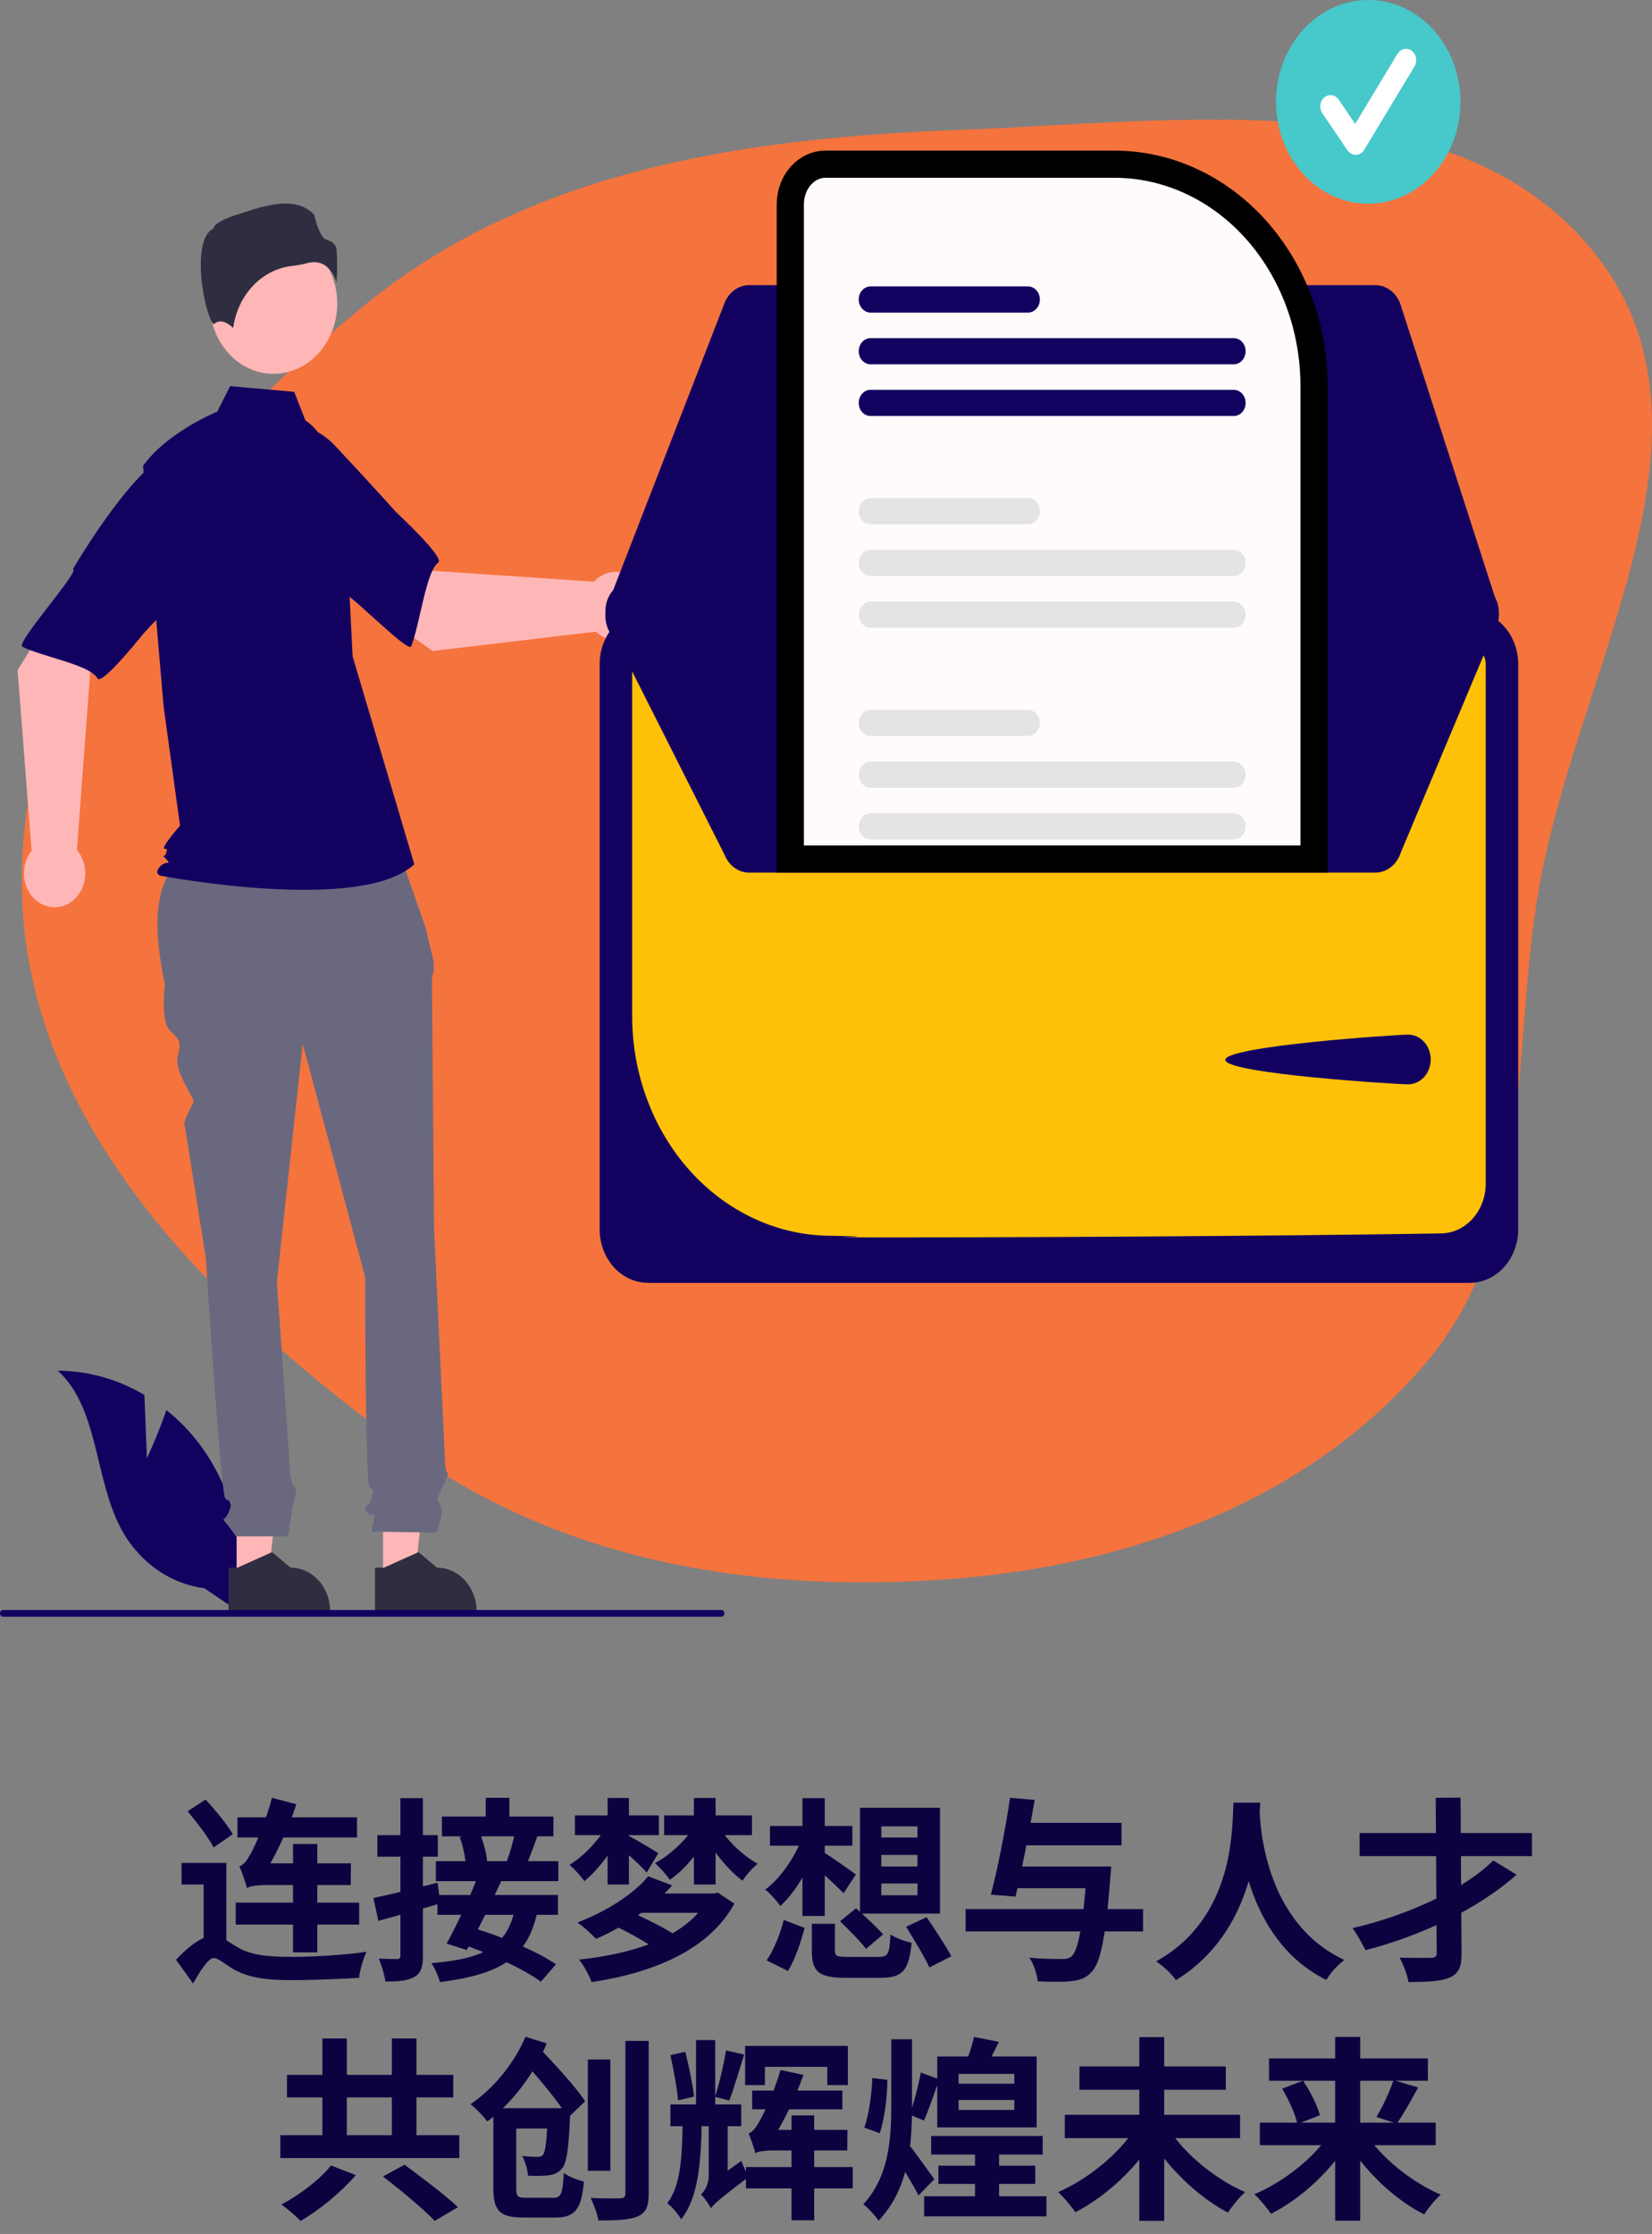 <svg width="304" height="411" viewBox="0 0 304 411" fill="none" xmlns="http://www.w3.org/2000/svg">
<rect x="0" y="0" width="304" height="411" fill="#808080" stroke="none"/>
<path d="M41.648 342.742V359.158H37.472V346.702H33.404V342.742H41.648ZM34.52 333.238L37.832 331.078C39.596 332.986 41.828 335.686 42.836 337.45L39.308 339.898C38.408 338.098 36.248 335.29 34.52 333.238ZM39.452 356.026C40.712 356.026 41.648 357.106 43.808 358.294C46.256 359.77 49.64 360.022 53.816 360.022C57.704 360.022 63.68 359.662 67.424 359.086C66.884 360.31 66.164 362.614 66.092 363.874C63.464 364.054 57.452 364.306 53.6 364.306C48.848 364.306 45.788 363.838 43.088 362.362C41.432 361.39 40.172 360.238 39.344 360.238C38.3 360.238 36.788 362.722 35.528 364.918L32.396 360.562C34.916 357.79 37.616 356.026 39.452 356.026ZM53.924 339.25H58.388V359.194H53.924V339.25ZM43.376 350.05H66.092V354.082H43.376V350.05ZM43.7 334.354H65.696V338.062H43.7V334.354ZM45.464 347.386V344.038L47.624 342.814H64.58L64.544 346.81H48.992C47.408 346.81 45.788 347.026 45.464 347.386ZM45.464 347.386C45.248 346.522 44.528 344.47 44.06 343.354C44.816 343.138 45.392 342.346 46.112 341.086C46.832 339.862 48.92 335.146 50.036 330.754L54.536 331.942C52.988 336.658 50.612 341.662 48.416 345.046V345.118C48.416 345.118 45.464 346.594 45.464 347.386ZM89.384 330.754H93.74V335.65H89.384V330.754ZM81.32 334.21H101.84V337.846H81.32V334.21ZM80.204 342.418H102.74V346.09H80.204V342.418ZM84.596 337.954L88.304 337.234C88.952 338.89 89.528 341.014 89.636 342.382L85.712 343.246C85.676 341.878 85.208 339.646 84.596 337.954ZM94.748 337.27L98.924 337.702C98.204 339.754 97.484 341.734 96.836 343.138L93.2 342.634C93.776 341.122 94.424 338.854 94.748 337.27ZM80.492 348.646H102.668V352.282H80.492V348.646ZM87.944 345.19L92.264 346.018C90.32 350.302 87.8 355.378 85.892 358.762L82.184 357.574C83.984 354.37 86.396 349.186 87.944 345.19ZM84.74 357.61L87.26 354.766C92.264 356.242 98.888 359.014 102.308 361.39L99.536 364.594C96.404 362.254 89.852 359.266 84.74 357.61ZM94.748 351.31L98.888 351.742C97.016 360.238 92.228 363.19 80.96 364.666C80.636 363.478 79.988 362.002 79.376 361.174C89.24 360.382 93.236 358.006 94.748 351.31ZM68.72 349.186C71.744 348.574 76.244 347.458 80.528 346.378L81.032 350.194C77.108 351.346 72.932 352.498 69.62 353.398L68.72 349.186ZM69.44 337.63H80.564V341.59H69.44V337.63ZM73.688 330.826H77.828V359.734C77.828 361.858 77.468 363.01 76.28 363.694C75.092 364.414 73.364 364.558 70.916 364.558C70.772 363.406 70.232 361.534 69.692 360.346C71.096 360.418 72.572 360.418 73.04 360.418C73.508 360.418 73.688 360.238 73.688 359.734V330.826ZM113.108 354.298L116.528 351.994C119.156 353.11 122.9 355.018 124.88 356.422L121.172 358.978C119.48 357.61 115.844 355.594 113.108 354.298ZM118.364 348.358H131.9V351.922H114.836L118.364 348.358ZM105.8 333.994H121.244V337.63H105.8V333.994ZM111.812 330.79H115.736V346.702H111.812V330.79ZM122.216 333.994H138.38V337.63H122.216V333.994ZM127.688 330.79H131.684V346.702H127.688V330.79ZM132.26 336.01C133.808 338.638 136.76 341.446 139.424 342.886C138.524 343.606 137.264 345.01 136.652 346.018C133.952 344.038 131.072 340.438 129.416 337.126L132.26 336.01ZM115.664 337.738C116.744 338.278 120.308 340.402 121.136 340.942L119.012 344.506C117.896 343.21 115.124 340.726 113.828 339.646L115.664 337.738ZM111.668 335.866L114.404 336.91C112.856 340.33 110.084 344.038 107.528 346.09C106.88 345.154 105.656 343.822 104.792 343.102C107.348 341.554 110.192 338.602 111.668 335.866ZM127.832 335.866L130.604 336.946C128.984 340.33 126.104 343.93 123.26 345.838C122.612 344.902 121.388 343.498 120.524 342.778C123.296 341.302 126.284 338.53 127.832 335.866ZM119.264 345.19L123.692 346.882C120.2 350.806 114.8 354.514 109.688 356.71C108.824 355.774 107.276 354.406 106.268 353.686C111.416 351.778 116.78 348.358 119.264 345.19ZM130.388 348.358H131.324L132.116 348.214L135.14 350.23C130.352 358.906 120.02 362.974 108.86 364.666C108.464 363.514 107.384 361.498 106.556 360.526C117.392 359.374 126.896 355.99 130.388 349.114V348.358ZM149.396 353.938H153.644V358.834C153.644 359.914 154.004 360.022 155.984 360.022C156.884 360.022 160.556 360.022 161.744 360.022C163.436 360.022 163.688 359.518 163.868 355.882C164.804 356.566 166.604 357.178 167.756 357.43C167.252 362.578 166.064 363.874 162.068 363.874C161.024 363.874 156.524 363.874 155.552 363.874C150.62 363.874 149.396 362.686 149.396 358.906V353.938ZM154.58 353.47L157.532 351.094C159.152 352.534 161.384 354.586 162.5 355.882L159.368 358.546C158.36 357.214 156.2 355.018 154.58 353.47ZM166.748 354.478L170.528 352.714C172.004 354.946 174.092 358.042 175.064 359.914L171.032 361.966C170.168 360.058 168.188 356.854 166.748 354.478ZM144.212 353.218L148.064 354.694C147.38 357.286 146.3 360.526 145.004 362.614L141.08 360.67C142.412 358.726 143.6 355.774 144.212 353.218ZM141.692 335.938H156.848V339.574H141.692V335.938ZM147.668 330.826H151.772V352.498H147.668V330.826ZM147.524 338.35L150.476 339.286C149 343.642 146.372 348.142 143.6 350.662C142.952 349.726 141.692 348.322 140.828 347.638C143.528 345.658 146.156 341.878 147.524 338.35ZM151.52 340.762C152.744 341.446 156.524 344.146 157.496 344.866L155.228 348.322C153.824 346.846 150.8 344.074 149.288 342.886L151.52 340.762ZM162.176 341.266V343.39H168.836V341.266H162.176ZM162.176 346.522V348.682H168.836V346.522H162.176ZM162.176 336.01V338.062H168.836V336.01H162.176ZM158.252 332.59H172.976V352.066H158.252V332.59ZM185.756 343.39H201.524V347.386H185.756V343.39ZM187.304 335.362H206.384V339.502H187.304V335.362ZM177.692 351.238H210.344V355.342H177.692V351.238ZM200.012 343.39H204.476C204.476 343.39 204.404 344.722 204.332 345.298C203.468 356.422 202.532 361.03 200.912 362.758C199.796 363.982 198.752 364.306 197.096 364.486C195.728 364.666 193.352 364.63 190.94 364.522C190.868 363.262 190.256 361.39 189.428 360.166C191.876 360.418 194.324 360.418 195.368 360.418C196.16 360.418 196.628 360.346 197.168 359.95C198.428 358.834 199.292 354.226 200.012 344.146V343.39ZM185.864 330.754L190.4 331.15C189.392 337.09 187.952 344.434 186.872 348.934L182.336 348.574C183.56 343.966 185.036 336.478 185.864 330.754ZM226.976 331.654H231.908C231.584 337.702 231.116 355.27 216.392 364.306C215.636 363.19 214.232 361.858 212.756 360.85C227.228 352.822 226.724 336.37 226.976 331.654ZM231.764 332.59C231.872 335.722 232.628 353.686 247.388 360.598C246.02 361.642 244.724 363.082 244.076 364.27C228.56 356.566 227.876 336.73 227.588 333.022L231.764 332.59ZM264.2 330.754L268.772 330.718L268.952 359.194C268.988 361.858 268.448 363.046 266.828 363.802C265.244 364.522 262.724 364.63 259.196 364.666C258.98 363.37 258.224 361.354 257.54 360.166C259.952 360.238 262.58 360.202 263.336 360.202C264.128 360.166 264.416 359.95 264.38 359.23L264.2 330.754ZM250.196 337.234H281.912V341.482H250.196V337.234ZM274.784 342.274L279.068 344.902C272.264 351.022 261.824 356.062 251.276 358.798C250.736 357.646 249.62 355.738 248.9 354.73C259.016 352.426 269.672 347.494 274.784 342.274Z" fill="#0D0140"/>
<path d="M59.324 375.042H63.824V395.67H59.324V375.042ZM72.104 375.042H76.64V395.67H72.104V375.042ZM51.584 392.826H84.524V397.038H51.584V392.826ZM52.808 381.738H83.408V385.878H52.808V381.738ZM70.484 400.422L74.444 398.262C77.504 400.53 81.968 403.878 84.272 406.074L79.988 408.594C77.972 406.434 73.688 402.906 70.484 400.422ZM60.908 398.406L65.48 400.17C62.78 403.302 58.82 406.578 55.328 408.594C54.428 407.694 52.808 406.326 51.8 405.57C55.184 403.806 59.036 400.818 60.908 398.406ZM115.088 375.474H119.372V403.554C119.372 406.002 118.868 407.082 117.356 407.766C115.844 408.414 113.504 408.522 110.12 408.522C109.94 407.37 109.256 405.498 108.68 404.382C110.948 404.49 113.36 404.454 114.116 404.454C114.8 404.418 115.088 404.202 115.088 403.518V375.474ZM108.176 378.894H112.316V399.378H108.176V378.894ZM92.66 387.858H102.452V391.602H92.66V387.858ZM90.788 387.858H95V402.618C95 404.13 95.252 404.346 96.908 404.346C97.664 404.346 100.868 404.346 101.768 404.346C103.28 404.346 103.532 403.626 103.748 399.774C104.648 400.458 106.34 401.106 107.456 401.358C106.988 406.47 105.836 407.982 102.128 407.982C101.156 407.982 97.268 407.982 96.368 407.982C92.12 407.982 90.788 406.866 90.788 402.654V387.858ZM100.832 387.858H104.972C104.972 387.858 104.936 388.866 104.9 389.334C104.648 395.346 104.288 397.938 103.424 398.946C102.74 399.774 101.984 400.062 101.012 400.206C100.148 400.314 98.708 400.35 97.16 400.278C97.088 399.162 96.656 397.65 96.08 396.642C97.268 396.786 98.348 396.822 98.888 396.822C99.356 396.822 99.644 396.75 99.932 396.426C100.364 395.886 100.652 393.834 100.832 388.434V387.858ZM96.296 379.182L99.14 376.662C102.02 379.722 105.944 383.898 107.672 386.598L104.54 389.586C102.884 386.814 99.176 382.386 96.296 379.182ZM96.692 374.718L100.616 375.942C98.204 381.666 94.388 386.778 89.672 390.306C89.024 389.406 87.512 387.822 86.576 387.138C90.968 384.186 94.784 379.326 96.692 374.718ZM138.416 384.618H155.012V388.074H138.416V384.618ZM145.652 389.19H149.828V408.486H145.652V389.19ZM139.028 396.174C138.812 395.346 138.164 393.51 137.768 392.466C138.452 392.286 139.028 391.566 139.712 390.342C140.396 389.226 142.448 384.942 143.636 380.838L147.848 381.738C146.264 386.238 143.924 390.882 141.908 394.014V394.05C141.908 394.05 139.028 395.382 139.028 396.174ZM139.028 396.174V392.934L141.008 391.854H155.948L155.912 395.634H142.304C140.828 395.634 139.352 395.814 139.028 396.174ZM137.12 376.41H156.02V383.61H152.24V380.262H140.756V383.61H137.12V376.41ZM137.264 398.694H156.92V402.618H137.264V398.694ZM128.084 375.33H131.612V389.298H128.084V375.33ZM123.368 387.174H136.4V391.17H123.368V387.174ZM125.636 389.406H129.128C129.056 397.686 128.552 404.238 125.348 408.306C124.808 407.37 123.692 406.002 122.792 405.354C125.348 402.006 125.564 396.57 125.636 389.406ZM123.368 378.102L126.104 377.49C126.788 380.154 127.472 383.502 127.724 385.734L124.772 386.418C124.592 384.186 123.944 380.73 123.368 378.102ZM133.592 377.238L136.94 377.994C136.04 380.874 135.032 384.294 134.204 386.454L131.576 385.77C132.332 383.466 133.196 379.83 133.592 377.238ZM130.82 406.29L130.064 402.798L130.856 401.574L136.436 397.542C136.724 398.478 137.372 399.81 137.768 400.494C132.368 404.598 131.36 405.498 130.82 406.29ZM130.82 406.29C130.496 405.57 129.56 404.274 128.984 403.734C129.632 403.158 130.424 402.006 130.424 400.134V389.478H133.916V402.33C133.916 402.33 130.82 404.994 130.82 406.29ZM176.396 386.346V388.182H186.656V386.346H176.396ZM176.396 381.558V383.358H186.656V381.558H176.396ZM172.472 378.354H190.76V391.386H172.472V378.354ZM179.24 374.754L183.812 375.654C182.876 377.634 181.832 379.614 181.004 380.946L177.584 379.974C178.196 378.462 178.88 376.338 179.24 374.754ZM179.42 394.482H183.848V405.714H179.42V394.482ZM171.356 392.97H191.876V396.39H171.356V392.97ZM172.688 398.442H190.508V401.79H172.688V398.442ZM170.06 404.058H192.56V407.766H170.06V404.058ZM164.012 375.186H167.828V387.534C167.828 394.914 167.18 402.726 161.672 408.558C161.06 407.622 159.728 406.182 158.864 405.534C163.508 400.53 164.012 393.762 164.012 387.498V375.186ZM160.52 382.314L163.292 382.638C163.292 385.698 162.788 389.802 161.888 392.466L159.044 391.422C159.908 389.118 160.412 385.23 160.52 382.314ZM169.448 381.306L172.868 382.566C171.896 385.158 170.888 388.218 170.024 390.126L167.396 389.046C168.152 386.958 169.016 383.682 169.448 381.306ZM167.252 394.59C168.152 395.598 171.212 399.954 171.932 400.926L169.016 403.914C168.008 401.862 165.776 398.226 164.624 396.498L167.252 394.59ZM195.944 389.082H228.2V393.366H195.944V389.082ZM198.644 380.19H225.572V384.474H198.644V380.19ZM209.66 374.79H214.232V408.594H209.66V374.79ZM208.904 391.566L212.648 393.114C209.192 398.838 203.576 404.058 197.888 407.01C197.168 405.93 195.728 404.202 194.72 403.302C200.264 400.89 205.952 396.21 208.904 391.566ZM215.024 391.602C217.94 396.246 223.628 400.926 229.136 403.302C228.128 404.166 226.688 405.93 225.968 407.082C220.388 404.13 214.88 398.802 211.424 393.114L215.024 391.602ZM231.836 390.522H264.2V394.662H231.836V390.522ZM233.528 378.714H262.76V382.818H233.528V378.714ZM245.696 374.754H250.304V408.558H245.696V374.754ZM256.424 382.71L260.96 384.042C259.628 386.526 258.188 389.082 257.036 390.702L253.292 389.478C254.408 387.642 255.74 384.834 256.424 382.71ZM235.94 384.258L239.792 382.818C241.124 384.762 242.42 387.39 242.888 389.154L238.748 390.774C238.388 389.046 237.164 386.31 235.94 384.258ZM244.976 392.178L248.468 393.582C245.084 399.27 239.504 404.454 233.888 407.298C233.204 406.254 231.8 404.562 230.828 403.698C236.372 401.358 242.06 396.786 244.976 392.178ZM251.132 392.25C254.012 396.822 259.628 401.43 265.136 403.77C264.128 404.634 262.76 406.29 262.076 407.406C256.46 404.562 251.024 399.306 247.64 393.654L251.132 392.25Z" fill="#0D0140"/>
<path fill-rule="evenodd" clip-rule="evenodd" d="M176.318 23.913C136.773 25.4 97.392 31.272 66.859 56.331C33.12 84.022 2.449 121.789 4.061 165.287C5.642 207.951 39.998 241.329 74.647 266.491C103.891 287.729 140.244 293.386 176.318 290.384C209.02 287.662 241.074 275.785 262.298 250.872C282.113 227.613 278.133 195.413 282.891 165.287C289.273 124.871 319.04 80.5 294.371 47.776C269.318 14.541 218.031 22.344 176.318 23.913Z" fill="#F5733D"/>
<path d="M27.036 268.315L26.566 256.63C21.661 253.734 16.19 252.205 10.628 252.174C18.283 259.086 17.326 272.41 22.516 281.705C24.154 284.591 26.36 287.032 28.969 288.848C31.578 290.664 34.523 291.808 37.587 292.195L43.992 296.527C44.871 291.115 44.677 285.557 43.424 280.236C42.171 274.914 39.888 269.956 36.733 265.703C34.942 263.337 32.888 261.229 30.62 259.429C29.085 263.897 27.036 268.315 27.036 268.315Z" fill="#130160"/>
<path d="M43.54 290.514L49.34 290.513L52.1 265.803L43.539 265.804L43.54 290.514Z" fill="#FFB6B6"/>
<path d="M42.062 296.724L60.763 296.723V296.462C60.763 294.329 59.996 292.284 58.631 290.777C57.266 289.269 55.414 288.422 53.484 288.422H53.483L50.067 285.559L43.694 288.422L42.061 288.422L42.062 296.724Z" fill="#2F2E41"/>
<path d="M70.487 290.514L76.287 290.513L79.046 265.803L70.485 265.804L70.487 290.514Z" fill="#FFB6B6"/>
<path d="M69.007 296.724L87.709 296.723V296.462C87.709 294.329 86.942 292.284 85.577 290.777C84.212 289.269 82.36 288.422 80.43 288.422H80.429L77.013 285.559L70.639 288.422L69.007 288.422L69.007 296.724Z" fill="#2F2E41"/>
<path d="M72.997 155.424L35.271 156.465C28.106 160.764 27.997 170.067 30.345 181.113C30.345 181.113 29.552 187.678 31.137 189.429C32.722 191.179 33.515 191.179 32.722 194.243C31.93 197.307 36.117 202.311 35.608 202.873C35.1 203.434 33.911 206.498 33.911 206.498L37.874 231.446C37.874 231.446 40.648 274.776 41.44 275.651C42.233 276.527 43.025 275.651 42.233 277.84C41.44 280.028 40.648 279.153 41.44 280.028C42.142 280.864 42.804 281.741 43.422 282.654H53.002C53.002 282.654 53.724 278.277 53.724 277.84C53.724 277.402 54.517 274.776 54.517 274.338C54.517 273.901 53.816 273.127 53.816 273.127C53.574 272.237 53.411 271.324 53.328 270.399C53.328 269.524 50.95 235.823 50.95 235.823L55.706 192.055L67.197 234.947C67.197 234.947 67.197 272.588 67.99 273.463C68.782 274.338 68.782 273.901 68.386 275.651C67.99 277.402 66.405 276.964 67.594 278.277C68.782 279.59 69.179 277.402 68.782 279.59L68.386 281.779L80.274 281.967C80.274 281.967 81.859 278.277 81.067 276.964C80.274 275.651 80.322 276.01 81.289 273.861C82.255 271.712 82.652 271.275 82.255 270.837C81.859 270.399 81.859 268.071 81.859 268.071L79.878 226.194C79.878 226.194 79.482 181.988 79.482 180.675C79.452 179.999 79.564 179.325 79.811 178.706V176.924L78.293 170.608L72.997 155.424Z" fill="#69687F"/>
<path d="M50.334 68.78C43.861 68.78 38.613 62.983 38.613 55.833C38.613 48.683 43.861 42.886 50.334 42.886C56.808 42.886 62.056 48.683 62.056 55.833C62.056 62.983 56.808 68.78 50.334 68.78Z" fill="#FFB6B6"/>
<path d="M56.196 77.337C58.721 78.995 60.231 82.041 61.099 85.142C62.704 90.882 63.67 96.816 63.976 102.814L64.892 120.771L76.236 159.006C66.405 168.194 29.451 161.094 29.451 161.094C29.451 161.094 28.317 160.677 29.451 159.424C30.585 158.171 31.69 159.281 30.555 158.028C29.421 156.775 30.203 158.171 30.581 156.918C30.959 155.665 30.581 156.5 30.203 156.083C29.825 155.665 33.13 151.906 33.13 151.906L30.105 129.959L26.324 85.689C30.861 79.425 39.987 75.732 39.987 75.732L42.345 71.044L54.134 72.086L56.196 77.337Z" fill="#130160"/>
<path d="M57.803 48.235C57.349 48.239 56.898 48.304 56.459 48.43C55.593 48.659 54.714 48.822 53.828 48.917C51.114 49.199 48.565 50.477 46.586 52.547C44.607 54.618 43.314 57.361 42.912 60.338C42.231 59.682 40.681 58.476 39.41 59.597C39.391 59.615 39.38 59.624 39.335 59.601C38.492 59.159 36.994 53.718 36.949 48.927C36.925 46.384 37.287 43.137 39.149 42.109L39.247 42.055L39.273 41.937C39.397 41.365 40.787 40.389 43.203 39.629C47.592 38.248 54.136 35.557 57.82 39.517C58.099 40.851 59.006 43.708 59.923 44.031C60.938 44.39 61.814 44.699 61.952 46.074C62.067 48.03 62.059 49.993 61.927 51.949C61.583 50.752 60.908 49.705 59.997 48.955C59.349 48.473 58.584 48.222 57.803 48.235Z" fill="#2F2E41"/>
<path d="M79.621 119.771L60.473 106.227L70.117 92.067L79.64 105.006L109.311 107.016C110.091 106.164 111.079 105.581 112.154 105.338C113.23 105.096 114.345 105.204 115.366 105.65C116.386 106.095 117.267 106.859 117.901 107.849C118.535 108.838 118.895 110.009 118.937 111.22C118.978 112.432 118.7 113.63 118.136 114.669C117.572 115.709 116.746 116.545 115.759 117.075C114.772 117.605 113.667 117.806 112.578 117.654C111.489 117.502 110.464 117.004 109.627 116.22L79.621 119.771Z" fill="#FFB6B6"/>
<path d="M42.701 87.322C41.59 94.751 62.576 108.936 62.576 108.936C62.576 107.192 75.102 120.355 75.667 118.909C77.274 114.799 78.404 105.065 80.649 103.507C81.933 102.616 72.916 94.245 72.916 94.245C72.916 94.245 68.195 88.993 62.001 82.368C60.281 80.459 58.152 79.062 55.812 78.306C53.472 77.551 50.997 77.462 48.617 78.047C48.617 78.047 43.812 79.894 42.701 87.322Z" fill="#130160"/>
<path d="M3.236 123.326L15.901 102.469L28.514 113.419L16.601 123.66L14.153 156.382C14.908 157.262 15.415 158.366 15.611 159.558C15.808 160.75 15.687 161.98 15.261 163.098C14.836 164.215 14.126 165.172 13.217 165.851C12.309 166.53 11.24 166.903 10.143 166.923C9.046 166.943 7.967 166.611 7.038 165.966C6.109 165.32 5.37 164.391 4.912 163.29C4.453 162.189 4.294 160.964 4.454 159.765C4.615 158.566 5.088 157.444 5.815 156.537L3.236 123.326Z" fill="#FFB6B6"/>
<path d="M33.389 83.245C26.689 81.861 13.405 104.735 13.405 104.735C14.983 104.772 2.803 118.325 4.1 118.98C7.786 120.841 16.573 122.295 17.936 124.807C18.715 126.244 26.483 116.464 26.483 116.464C26.483 116.464 31.337 111.363 37.465 104.663C39.229 102.804 40.539 100.482 41.273 97.914C42.006 95.346 42.139 92.615 41.66 89.974C41.66 89.974 40.09 84.63 33.389 83.245Z" fill="#130160"/>
<path d="M-9.15527e-05 296.826C-0 296.908 0.014 296.989 0.042 297.064C0.07 297.139 0.112 297.208 0.164 297.265C0.216 297.323 0.278 297.368 0.346 297.4C0.414 297.431 0.487 297.446 0.561 297.446H132.739C132.888 297.446 133.031 297.381 133.136 297.265C133.241 297.148 133.3 296.991 133.3 296.826C133.3 296.662 133.241 296.504 133.136 296.388C133.031 296.272 132.888 296.207 132.739 296.207H0.561C0.487 296.206 0.414 296.222 0.346 296.253C0.278 296.284 0.216 296.33 0.164 296.388C0.112 296.445 0.07 296.514 0.042 296.589C0.014 296.664 -0 296.745 -9.15527e-05 296.826Z" fill="#130160"/>
<path d="M119.252 112.343H270.479C272.842 112.346 275.107 113.384 276.778 115.229C278.448 117.075 279.388 119.577 279.391 122.186V226.18C279.388 228.79 278.448 231.291 276.778 233.137C275.107 234.982 272.842 236.02 270.479 236.023H119.252C116.889 236.02 114.624 234.982 112.953 233.137C111.282 231.291 110.343 228.79 110.34 226.18V122.186C110.343 119.577 111.282 117.075 112.953 115.229C114.624 113.384 116.889 112.346 119.252 112.343Z" fill="#FFC107"/>
<path d="M119.252 112.343H270.479C272.842 112.346 275.107 113.384 276.778 115.229C278.448 117.075 279.388 119.577 279.391 122.186V226.18C279.388 228.79 278.448 231.291 276.778 233.137C275.107 234.982 272.842 236.02 270.479 236.023H119.252C116.889 236.02 114.624 234.982 112.953 233.137C111.282 231.291 110.343 228.79 110.34 226.18V122.186C110.343 119.577 111.282 117.075 112.953 115.229C114.624 113.384 116.889 112.346 119.252 112.343ZM116.327 187.043C116.363 197.63 120.155 207.78 126.888 215.315C133.622 222.85 142.761 227.17 152.345 227.348C167.69 227.569 143.855 227.655 162.362 227.655C204.681 227.655 248.808 227.208 265.273 226.919C267.439 226.87 269.502 225.887 271.021 224.18C272.54 222.474 273.395 220.18 273.404 217.786V122.194C273.403 121.337 273.095 120.515 272.547 119.908C271.999 119.302 271.255 118.959 270.48 118.956H119.258C118.482 118.957 117.738 119.298 117.189 119.903C116.64 120.508 116.33 121.328 116.327 122.185V187.043Z" fill="#130160"/>
<path d="M137.868 52.46H253.087C254.106 52.462 255.101 52.811 255.934 53.46C256.767 54.109 257.398 55.026 257.742 56.086L275.537 111.228C275.802 112.051 275.885 112.933 275.778 113.798C275.671 114.664 275.378 115.489 274.923 116.203C274.467 116.918 273.863 117.501 273.161 117.904C272.459 118.307 271.68 118.518 270.889 118.519L116.361 118.822H116.354C115.536 118.822 114.731 118.598 114.011 118.17C113.291 117.741 112.678 117.123 112.228 116.368C111.778 115.614 111.504 114.749 111.432 113.849C111.359 112.949 111.489 112.044 111.812 111.214L112.081 111.341L111.812 111.214L133.325 55.768C133.706 54.786 134.339 53.949 135.147 53.361C135.954 52.773 136.9 52.459 137.868 52.46Z" fill="#130160"/>
<path d="M111.411 112.411C111.412 113.151 111.548 113.882 111.811 114.562L133.324 157.242C133.707 158.222 134.341 159.057 135.148 159.644C135.956 160.232 136.901 160.545 137.867 160.547H253.085C254.105 160.545 255.1 160.197 255.933 159.548C256.767 158.9 257.399 157.983 257.744 156.923L275.536 114.547C275.754 113.872 275.849 113.156 275.817 112.44C275.784 111.724 275.624 111.022 275.346 110.375C275.067 109.727 274.676 109.147 274.195 108.666C273.713 108.186 273.151 107.815 272.539 107.575C272.01 107.364 271.452 107.256 270.89 107.255L252.014 107.216L244.309 107.201L142.931 107.005L135.222 106.99L116.359 106.951H116.355C115.044 106.951 113.787 107.527 112.86 108.55C111.932 109.574 111.412 110.963 111.411 112.411Z" fill="#130160"/>
<path d="M259.142 190.35C256.857 190.35 225.482 192.468 225.482 194.992C225.482 197.515 256.857 199.489 259.142 199.489C260.239 199.489 261.291 199.008 262.067 198.151C262.843 197.294 263.279 196.132 263.279 194.92C263.279 193.708 262.843 192.546 262.067 191.689C261.291 190.832 260.239 190.35 259.142 190.35Z" fill="#130160"/>
<path d="M147.408 32.282C148.64 30.922 150.253 30.211 151.877 30.209H205.115C214.759 30.222 224.061 34.456 230.964 42.08C237.874 49.713 241.798 60.11 241.81 71.001V158.047H145.431V37.585C145.434 35.554 146.169 33.65 147.408 32.282Z" fill="#FFFBFB" stroke="black" stroke-width="5"/>
<path d="M160.202 149.626H227.038C227.616 149.626 228.17 149.88 228.578 150.331C228.987 150.782 229.216 151.394 229.216 152.032C229.216 152.67 228.987 153.282 228.578 153.733C228.17 154.185 227.616 154.438 227.038 154.438H160.202C159.624 154.438 159.07 154.185 158.662 153.733C158.253 153.282 158.024 152.67 158.024 152.032C158.024 151.394 158.253 150.782 158.662 150.331C159.07 149.88 159.624 149.626 160.202 149.626Z" fill="#E4E4E4"/>
<path d="M227.038 140.11H160.202C159.624 140.11 159.069 140.364 158.66 140.815C158.251 141.267 158.021 141.88 158.021 142.518C158.021 143.157 158.251 143.77 158.66 144.222C159.069 144.673 159.624 144.927 160.202 144.927H227.038C227.616 144.927 228.171 144.673 228.58 144.222C228.989 143.77 229.218 143.157 229.218 142.518C229.218 141.88 228.989 141.267 228.58 140.815C228.171 140.364 227.616 140.11 227.038 140.11Z" fill="#E4E4E4"/>
<path d="M189.175 130.599H160.203C159.625 130.599 159.071 130.852 158.662 131.303C158.254 131.755 158.024 132.367 158.024 133.005C158.024 133.643 158.254 134.255 158.662 134.706C159.071 135.157 159.625 135.411 160.203 135.411H189.175C189.753 135.411 190.307 135.157 190.715 134.706C191.124 134.255 191.353 133.643 191.353 133.005C191.353 132.367 191.124 131.755 190.715 131.303C190.307 130.852 189.753 130.599 189.175 130.599Z" fill="#E4E4E4"/>
<path d="M227.038 110.673H160.202C159.624 110.673 159.069 110.927 158.66 111.378C158.251 111.83 158.021 112.443 158.021 113.081C158.021 113.72 158.251 114.333 158.66 114.784C159.069 115.236 159.624 115.49 160.202 115.49H227.038C227.616 115.49 228.171 115.236 228.58 114.784C228.989 114.333 229.218 113.72 229.218 113.081C229.218 112.443 228.989 111.83 228.58 111.378C228.171 110.927 227.616 110.673 227.038 110.673Z" fill="#E4E4E4"/>
<path d="M227.039 101.162H160.203C159.625 101.162 159.071 101.415 158.662 101.866C158.254 102.318 158.024 102.93 158.024 103.568C158.024 104.206 158.254 104.818 158.662 105.269C159.071 105.72 159.625 105.974 160.203 105.974H227.039C227.616 105.974 228.17 105.72 228.579 105.269C228.987 104.818 229.217 104.206 229.217 103.568C229.217 102.93 228.987 102.318 228.579 101.866C228.17 101.415 227.616 101.162 227.039 101.162Z" fill="#E4E4E4"/>
<path d="M189.174 91.646H160.202C159.624 91.646 159.069 91.899 158.66 92.351C158.251 92.803 158.021 93.415 158.021 94.054C158.021 94.693 158.251 95.305 158.66 95.757C159.069 96.209 159.624 96.463 160.202 96.463H189.174C189.753 96.463 190.307 96.209 190.716 95.757C191.125 95.305 191.355 94.693 191.355 94.054C191.355 93.415 191.125 92.803 190.716 92.351C190.307 91.899 189.753 91.646 189.174 91.646Z" fill="#E4E4E4"/>
<path d="M227.038 71.72H160.202C159.624 71.72 159.069 71.974 158.66 72.425C158.251 72.877 158.021 73.489 158.021 74.128C158.021 74.767 158.251 75.38 158.66 75.831C159.069 76.283 159.624 76.537 160.202 76.537H227.038C227.616 76.537 228.171 76.283 228.58 75.831C228.989 75.38 229.218 74.767 229.218 74.128C229.218 73.489 228.989 72.877 228.58 72.425C228.171 71.974 227.616 71.72 227.038 71.72Z" fill="#130160"/>
<path d="M227.038 62.209H160.202C159.624 62.209 159.069 62.462 158.66 62.914C158.251 63.366 158.021 63.978 158.021 64.617C158.021 65.256 158.251 65.868 158.66 66.32C159.069 66.772 159.624 67.025 160.202 67.025H227.038C227.616 67.025 228.171 66.772 228.58 66.32C228.989 65.868 229.218 65.256 229.218 64.617C229.218 63.978 228.989 63.366 228.58 62.914C228.171 62.462 227.616 62.209 227.038 62.209Z" fill="#130160"/>
<path d="M189.174 52.692H160.202C159.624 52.692 159.069 52.946 158.66 53.398C158.251 53.849 158.021 54.462 158.021 55.101C158.021 55.74 158.251 56.352 158.66 56.804C159.069 57.256 159.624 57.509 160.202 57.509H189.174C189.753 57.509 190.307 57.256 190.716 56.804C191.125 56.352 191.355 55.74 191.355 55.101C191.355 54.462 191.125 53.849 190.716 53.398C190.307 52.946 189.753 52.692 189.174 52.692Z" fill="#130160"/>
<path d="M251.784 37.478C261.154 37.478 268.75 29.088 268.75 18.739C268.75 8.39 261.154 0 251.784 0C242.414 0 234.818 8.39 234.818 18.739C234.818 29.088 242.414 37.478 251.784 37.478Z" fill="#47C8CB"/>
<path d="M249.469 28.492C249.176 28.492 248.887 28.416 248.625 28.272C248.363 28.127 248.135 27.917 247.96 27.658L243.331 20.841C243.182 20.622 243.073 20.373 243.011 20.108C242.949 19.842 242.935 19.566 242.969 19.294C243.004 19.023 243.087 18.761 243.213 18.525C243.34 18.289 243.507 18.083 243.706 17.919C243.904 17.754 244.13 17.634 244.371 17.567C244.611 17.499 244.862 17.484 245.107 17.523C245.353 17.562 245.589 17.655 245.803 17.795C246.016 17.935 246.202 18.12 246.351 18.34L249.379 22.799L257.156 9.914C257.434 9.454 257.866 9.135 258.356 9.026C258.847 8.918 259.357 9.029 259.773 9.336C260.19 9.643 260.479 10.119 260.577 10.662C260.675 11.204 260.574 11.767 260.297 12.227L251.04 27.564C250.872 27.841 250.647 28.07 250.383 28.231C250.119 28.393 249.824 28.482 249.522 28.491C249.504 28.491 249.487 28.492 249.469 28.492Z" fill="white"/>
</svg>
